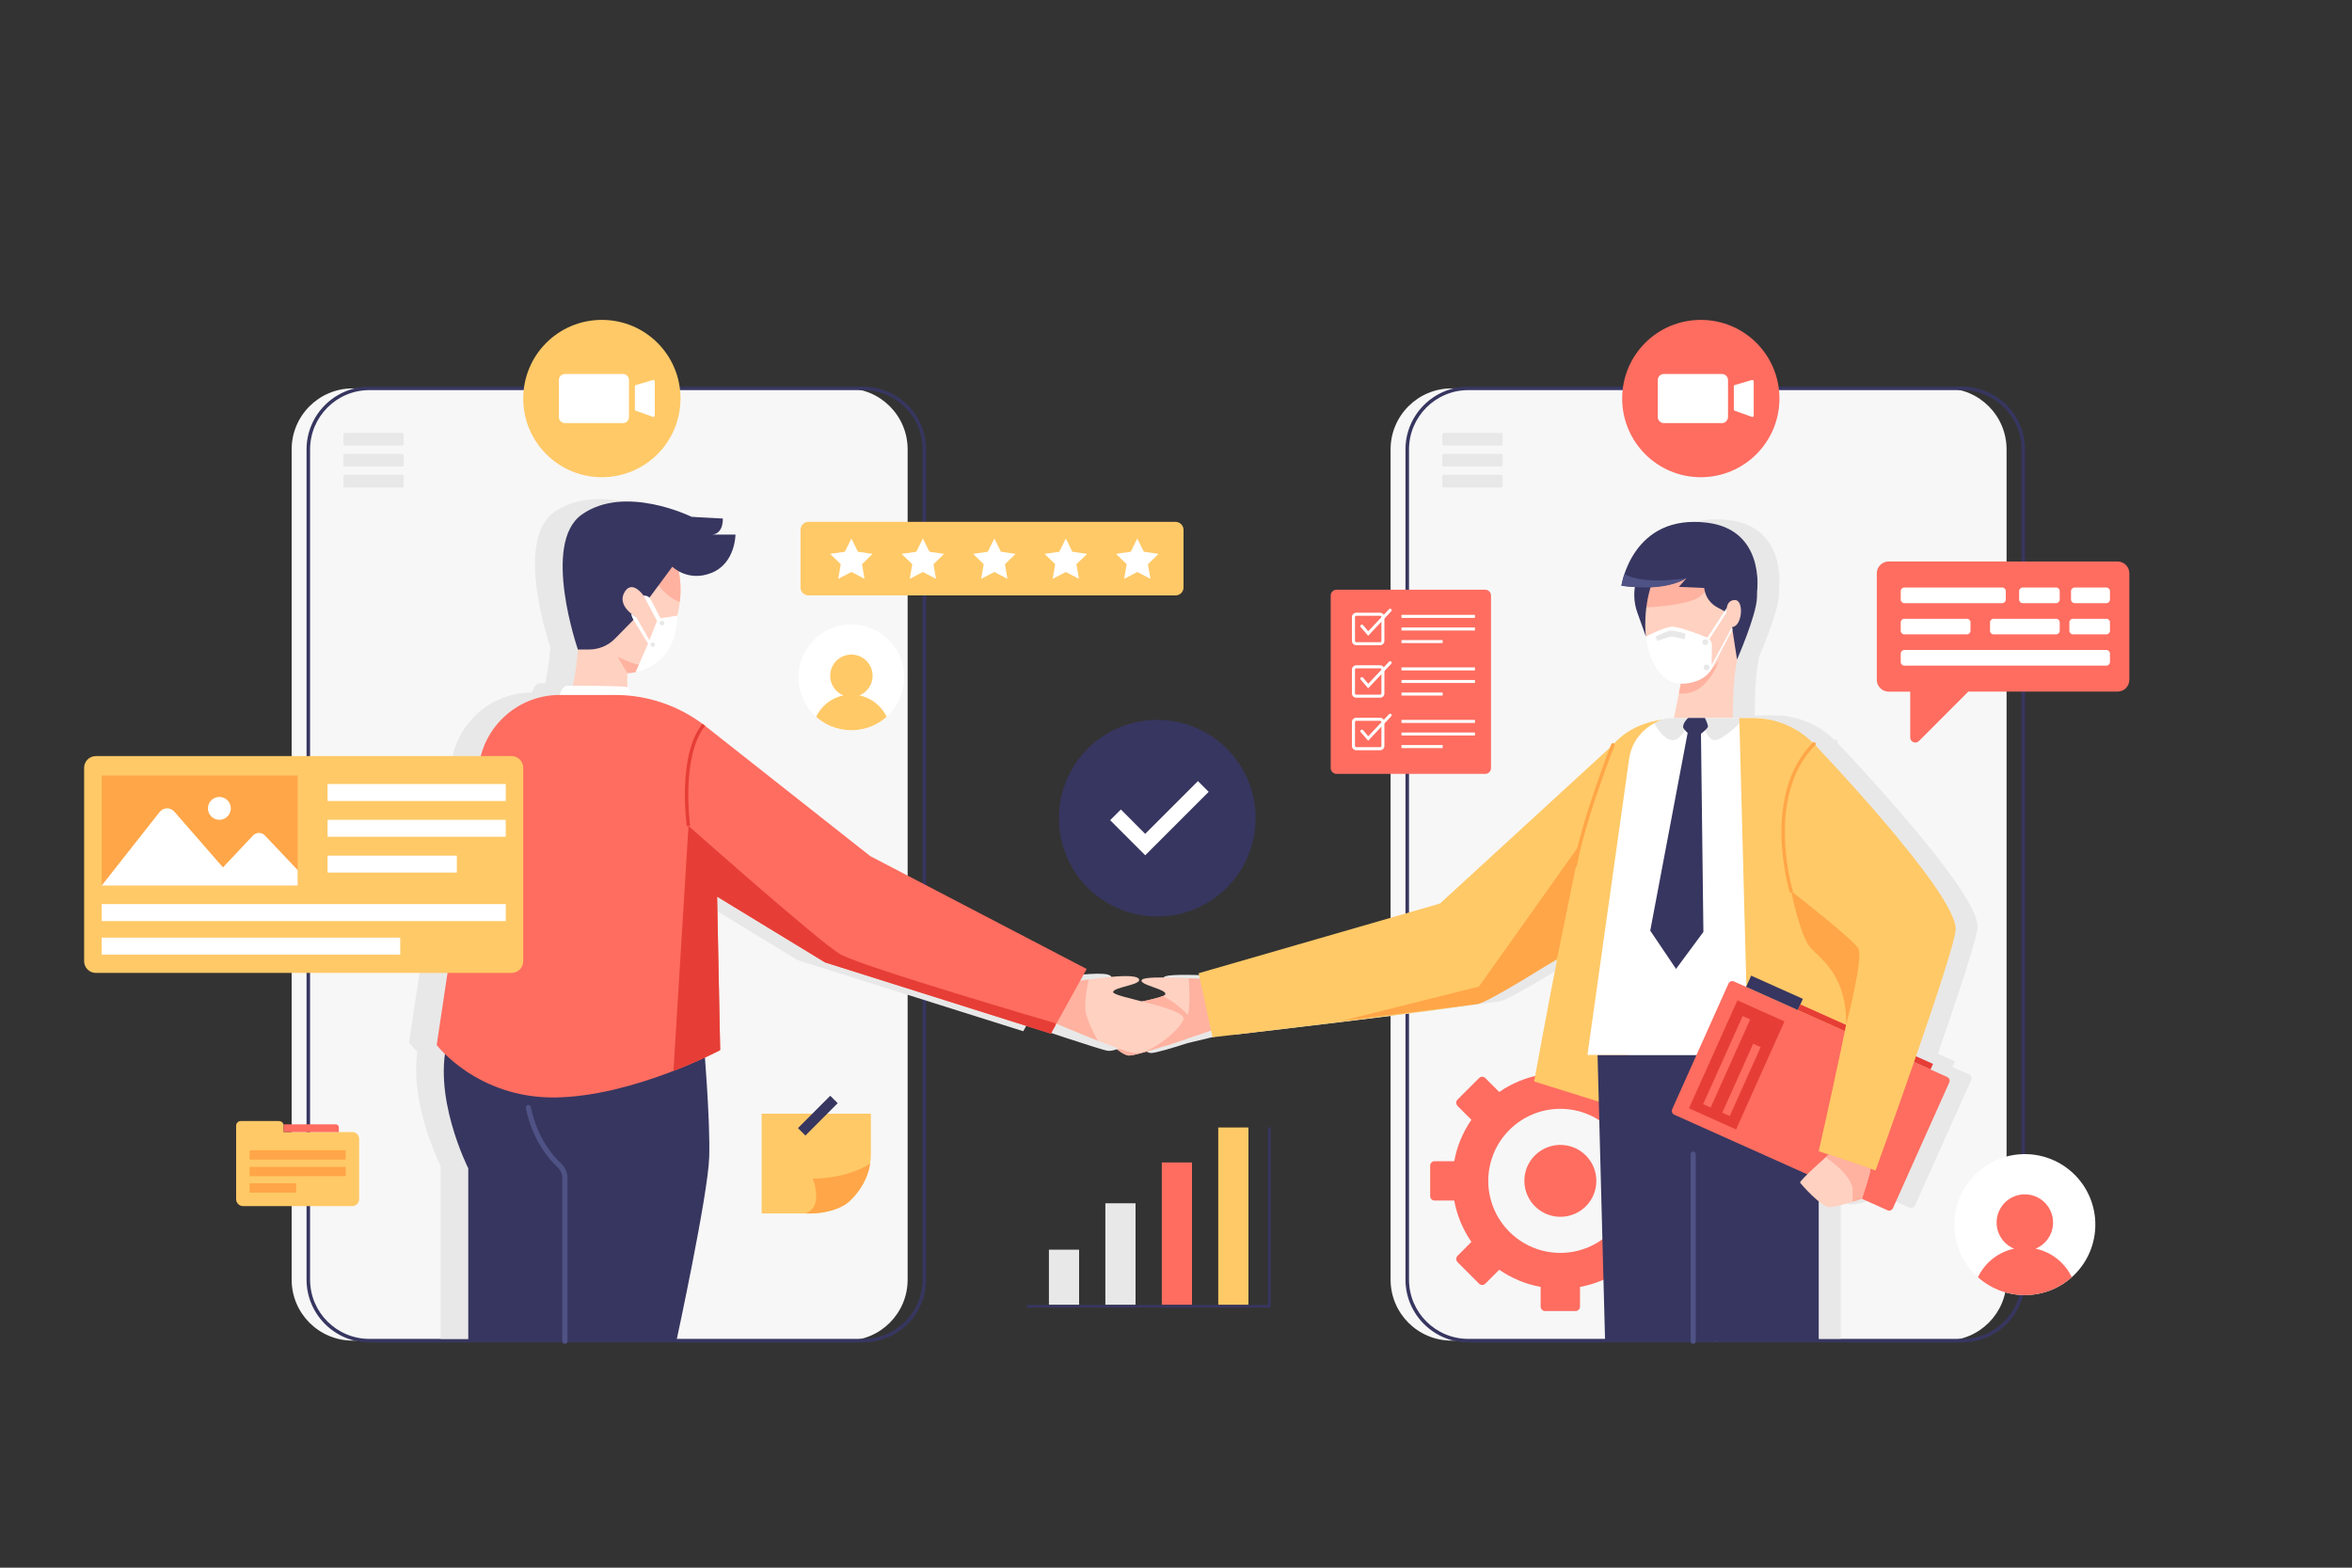 <svg version="1.2" xmlns="http://www.w3.org/2000/svg" viewBox="0 0 3000 2000" width="3000" height="2000">
	<rect x="0" y="0" width="3000" height="2000" fill="#333333" stroke="none"/>
	<title>host-svg</title>
	<defs>
		<clipPath clipPathUnits="userSpaceOnUse" id="cp1">
			<path d="m1547.75 1249.87c0 0-85.41-6.57-91.19 0-5.78 6.57 34 12.36 29.55 19.03-4.44 6.66-99.73 20.53-99.28 25.87 0.44 5.33 38.62 52.32 53.73 51.88 15.11-0.44 119.97-37.48 119.97-37.48z"/>
		</clipPath>
		<clipPath clipPathUnits="userSpaceOnUse" id="cp2">
			<path d="m1547.75 1249.87c0 0-85.41-6.57-91.19 0-5.78 6.57 34 12.36 29.55 19.03-4.44 6.66-99.73 20.53-99.28 25.87 0.44 5.33 38.62 52.32 53.73 51.88 15.11-0.44 119.97-37.48 119.97-37.48z"/>
		</clipPath>
		<clipPath clipPathUnits="userSpaceOnUse" id="cp3">
			<path d="m2183.45 676.95c34.66 7.01 53.91 56.4 43.01 110.31l-9.6 47.44c-3.81 18.84-5.91 37.99-6.27 57.21l-0.66 35.02h-77.05l11.08-54.75c-34.66-7.01-53.91-56.4-43.01-110.31 10.9-53.91 47.84-91.93 82.5-84.92z"/>
		</clipPath>
		<clipPath clipPathUnits="userSpaceOnUse" id="cp4">
			<path d="m2332.54 1473.04c0 0-37.83 33.37-36.49 35.71 1.34 2.35 26.71 30.51 36.49 31.18 9.78 0.67 42.34-10.57 42.34-10.57 0 0 12.5-37.79 10.69-38.4-1.81-0.61-53.03-17.92-53.03-17.92z"/>
		</clipPath>
		<clipPath clipPathUnits="userSpaceOnUse" id="cp5">
			<path d="m2646.27 1625.88c-35.16 35.16-92 35.16-127.15 0-35.16-35.15-35.16-91.99 0-127.15 35.15-35.15 91.99-35.15 127.15 0 35.15 35.16 35.15 92 0 127.15z"/>
		</clipPath>
		<clipPath clipPathUnits="userSpaceOnUse" id="cp6">
			<path d="m1085.95 931.59c-37.32 0-67.48-30.16-67.48-67.48 0-37.32 30.16-67.48 67.48-67.48 37.32 0 67.48 30.16 67.48 67.48 0 37.32-30.16 67.48-67.48 67.48z"/>
		</clipPath>
		<clipPath clipPathUnits="userSpaceOnUse" id="cp7">
			<path d="m1376.07 1251.56c0 0 67.92-11.52 75.89-3.38 7.97 8.14-32.12 10.85-32.2 17.52-0.08 6.66 94.83 20.18 89.61 34.98-5.22 14.81-43.47 44.49-60.89 43.01-17.42-1.48-102.23-38.35-102.23-38.35z"/>
		</clipPath>
		<clipPath clipPathUnits="userSpaceOnUse" id="cp8">
			<path d="m800.24 664.26c-34.51 0-62.49 43.52-62.49 97.21v47.24c0 18.76-1.7 37.49-5.07 55.94l-12.18 66.61 79.74-0.26v-72.32c34.51 0 67.79-52.61 67.79-106.3 0-53.69-33.28-88.12-67.79-88.12z"/>
		</clipPath>
		<clipPath clipPathUnits="userSpaceOnUse" id="cp9">
			<path d="m1110.03 1092.2l-212.31-167.49c-32.54-24.72-72.29-38.1-113.15-38.1h-70.73c-51.38 0-95.04 37.56-102.72 88.36l-42.49 281-11.68 77.25c0 0 51.82 68.09 151.22 66.85 99.4-1.24 210.42-60.4 210.42-60.4l-3.92-195.8 137.69 83.96 288.03 90.87 45.73-82.45z"/>
		</clipPath>
	</defs>
	<style>
		.s0 { fill: #f7f7f7 } 
		.s1 { fill: #373660 } 
		.s2 { fill: #fe6d60 } 
		.s3 { fill: #ffffff } 
		.s4 { fill: #e8e8e8 } 
		.s5 { fill: #ffc967 } 
		.s6 { fill: #ffd1c1 } 
		.s7 { fill: #ffb2a0 } 
		.s8 { fill: #4f5285 } 
		.s9 { fill: #ffa648 } 
		.s10 { fill: #e63e36 } 
	</style>
	<g id="Layer">
		<path id="Layer" class="s0" d="m2481.6 1710.3h-630.1c-43 0-77.8-34.8-77.8-77.8v-1059.2c0-42.9 34.8-77.8 77.8-77.8h630.1c43 0 77.8 34.9 77.8 77.8v1059.2c0 43-34.8 77.8-77.8 77.8z"/>
		<path id="Layer" fill-rule="evenodd" class="s1" d="m2502.9 1712.6h-630.1c-44.1 0-80.1-36-80.1-80.1v-1059.2c0-44.1 36-80 80.1-80h630.1c44.1 0 80.1 35.9 80.1 80.1v1059.1c-0.1 44.2-36 80.1-80.1 80.1zm-630.1-1214.9c-41.7 0-75.6 34-75.6 75.7v1059.1c0 41.7 33.9 75.6 75.6 75.6h630.1c41.7 0 75.6-33.9 75.6-75.6v-1059.1c0-41.7-33.9-75.7-75.6-75.7z"/>
		<g id="Layer">
			<path id="Layer" class="s2" d="m2169.4 608.8c-55.5 0-100.3-44.9-100.3-100.4 0-55.5 44.8-100.3 100.3-100.3 55.5 0 100.3 44.8 100.3 100.3 0 55.5-44.8 100.4-100.3 100.4z"/>
			<g id="Layer">
				<path id="Layer" class="s3" d="m2196.3 539.8h-74c-4.3 0-7.8-3.5-7.8-7.8v-47.1c0-4.3 3.5-7.8 7.8-7.8h74c4.3 0 7.8 3.5 7.8 7.8v47.1c-0.1 4.3-3.5 7.8-7.8 7.8z"/>
				<path id="Layer" class="s3" d="m2234.6 531.8l-22-7.8c-0.7-0.2-1.1-0.9-1.1-1.6v-29.6c0-0.7 0.5-1.4 1.2-1.6l22-6.4c1.1-0.3 2.2 0.5 2.2 1.6v43.8c0 1.1-1.2 2-2.3 1.6z"/>
			</g>
		</g>
		<g id="Layer">
			<path id="Layer" class="s4" d="m1914.8 568.4h-73.3c-1 0-1.8-0.8-1.8-1.8v-12.5c0-1 0.8-1.8 1.8-1.8h73.3c1 0 1.8 0.8 1.8 1.8v12.5c0 1-0.8 1.8-1.8 1.8z"/>
			<path id="Layer" class="s4" d="m1914.8 595.2h-73.3c-1 0-1.8-0.8-1.8-1.8v-12.6c0-1 0.8-1.8 1.8-1.8h73.3c1 0 1.8 0.8 1.8 1.8v12.6c0 1-0.8 1.8-1.8 1.8z"/>
			<path id="Layer" class="s4" d="m1914.8 621.9h-73.3c-1 0-1.8-0.8-1.8-1.8v-12.6c0-1 0.8-1.8 1.8-1.8h73.3c1 0 1.8 0.8 1.8 1.8v12.6c0 1-0.8 1.8-1.8 1.8z"/>
		</g>
	</g>
	<g id="Layer">
		<path id="Layer" class="s0" d="m1079.9 1710.3h-630.1c-43 0-77.8-34.8-77.8-77.8v-1059.2c0-42.9 34.8-77.8 77.8-77.8h630.1c43 0 77.8 34.9 77.8 77.8v1059.2c0 43-34.8 77.8-77.8 77.8z"/>
		<path id="Layer" fill-rule="evenodd" class="s1" d="m1101.2 1712.6h-630.1c-44.1 0-80.1-36-80.1-80.1v-1059.2c0-44.1 36-80 80.1-80h630.1c44.1 0 80 35.9 80 80.1v1059.1c0 44.2-35.9 80.1-80 80.1zm-630.1-1214.9c-41.7 0-75.6 34-75.6 75.7v1059.1c0 41.7 33.9 75.6 75.6 75.6h630.1c41.7 0 75.6-33.9 75.6-75.6v-1059.1c0-41.7-33.9-75.7-75.6-75.7z"/>
		<g id="Layer">
			<path id="Layer" class="s5" d="m767.7 608.8c-55.5 0-100.3-44.9-100.3-100.4 0-55.5 44.8-100.3 100.3-100.3 55.5 0 100.3 44.8 100.3 100.3 0 55.5-44.8 100.4-100.3 100.4z"/>
			<g id="Layer">
				<path id="Layer" class="s3" d="m794.6 539.8h-74c-4.3 0-7.8-3.5-7.8-7.8v-47.1c0-4.3 3.5-7.8 7.8-7.8h74c4.3 0 7.7 3.5 7.7 7.8v47.1c0 4.3-3.4 7.8-7.7 7.8z"/>
				<path id="Layer" class="s3" d="m832.9 531.8l-22-7.8c-0.7-0.2-1.1-0.9-1.1-1.6v-29.6c0-0.7 0.5-1.4 1.2-1.6l22-6.4c1.1-0.3 2.2 0.5 2.2 1.6v43.8c0 1.1-1.2 2-2.3 1.6z"/>
			</g>
		</g>
		<g id="Layer">
			<path id="Layer" class="s4" d="m513.1 568.4h-73.3c-1 0-1.8-0.8-1.8-1.8v-12.5c0-1 0.8-1.8 1.8-1.8h73.3c1 0 1.8 0.8 1.8 1.8v12.5c0 1-0.8 1.8-1.8 1.8z"/>
			<path id="Layer" class="s4" d="m513.1 595.2h-73.3c-1 0-1.8-0.8-1.8-1.8v-12.6c0-1 0.8-1.8 1.8-1.8h73.3c1 0 1.8 0.8 1.8 1.8v12.6c0 1-0.8 1.8-1.8 1.8z"/>
			<path id="Layer" class="s4" d="m513.1 621.9h-73.3c-1 0-1.8-0.8-1.8-1.8v-12.6c0-1 0.8-1.8 1.8-1.8h73.3c1 0 1.8 0.8 1.8 1.8v12.6c0 1-0.8 1.8-1.8 1.8z"/>
		</g>
	</g>
	<g id="Layer">
		<path id="Layer" class="s2" d="m2700.9 716.3h-291.9c-8.3 0-15.1 6.8-15.1 15.1v135.9c0 8.3 6.8 15.1 15.1 15.1h27.5v58.4c0 5.8 7 8.7 11.1 4.6l63-63.1h190.4c8.3 0 15-6.7 15-15v-135.9c0-8.3-6.8-15.1-15.1-15.1z"/>
		<g id="Layer">
			<path id="Layer" class="s3" d="m2553.8 769.5h-124.8c-2.5 0-4.6-2.1-4.6-4.6v-10.8c0-2.5 2.1-4.6 4.6-4.6h124.8c2.5 0 4.6 2.1 4.6 4.6v10.8c0 2.5-2.1 4.6-4.6 4.6z"/>
			<path id="Layer" class="s3" d="m2686.7 849.2h-257.7c-2.5 0-4.6-2.1-4.6-4.6v-10.8c0-2.5 2.1-4.6 4.6-4.6h257.7c2.5 0 4.6 2.1 4.6 4.6v10.8c0 2.5-2.1 4.6-4.6 4.6z"/>
			<path id="Layer" class="s3" d="m2622.6 769.5h-42.6c-2.5 0-4.6-2.1-4.6-4.6v-10.8c0-2.5 2.1-4.6 4.6-4.6h42.6c2.5 0 4.6 2.1 4.6 4.6v10.8c0 2.5-2.1 4.6-4.6 4.6z"/>
			<path id="Layer" class="s3" d="m2686.7 769.5h-40.5c-2.5 0-4.6-2.1-4.6-4.6v-10.8c0-2.5 2.1-4.6 4.6-4.6h40.5c2.5 0 4.6 2.1 4.6 4.6v10.8c0 2.5-2.1 4.6-4.6 4.6z"/>
			<path id="Layer" class="s3" d="m2686.7 809.3h-42.6c-2.5 0-4.6-2-4.6-4.6v-10.8c0-2.5 2.1-4.5 4.6-4.5h42.6c2.5 0 4.6 2 4.6 4.5v10.8c0 2.6-2.1 4.6-4.6 4.6z"/>
			<path id="Layer" class="s3" d="m2508.8 809.3h-79.8c-2.5 0-4.6-2-4.6-4.6v-10.8c0-2.5 2.1-4.5 4.6-4.5h79.8c2.5 0 4.6 2 4.6 4.5v10.8c0 2.6-2.1 4.6-4.6 4.6z"/>
			<path id="Layer" class="s3" d="m2622.6 809.3h-79.8c-2.5 0-4.5-2-4.5-4.6v-10.8c0-2.5 2-4.5 4.5-4.5h79.8c2.5 0 4.6 2 4.6 4.5v10.8c0 2.6-2.1 4.6-4.6 4.6z"/>
		</g>
	</g>
	<g id="Layer">
		<g id="Layer">
			<path id="Layer" class="s2" d="m1894.3 987.3h-189.4c-4.2 0-7.6-3.3-7.6-7.5v-220c0-4.2 3.4-7.5 7.6-7.5h189.4c4.2 0 7.5 3.3 7.5 7.5v220c0 4.2-3.3 7.5-7.5 7.5z"/>
		</g>
		<g id="Layer">
			<g id="Layer">
				<path id="Layer" fill-rule="evenodd" class="s3" d="m1760.4 823.1h-30.5c-3 0-5.5-2.4-5.5-5.4v-30.5c0-3 2.5-5.5 5.5-5.5h30.5c3 0 5.4 2.5 5.4 5.5v30.5c0 3-2.4 5.4-5.4 5.4zm-30.5-37.5c-0.9 0-1.6 0.7-1.6 1.6v30.5c0 0.9 0.7 1.6 1.6 1.6h30.5c0.9 0 1.6-0.7 1.6-1.6v-30.5c0-0.9-0.7-1.6-1.6-1.6z"/>
			</g>
			<g id="Layer">
				<g id="Layer">
					<path id="Layer" class="s3" d="m1787.6 784.4h93.7v3.9h-93.7z"/>
				</g>
				<g id="Layer">
					<path id="Layer" class="s3" d="m1787.6 800.5h93.7v3.9h-93.7z"/>
				</g>
				<g id="Layer">
					<path id="Layer" class="s3" d="m1787.6 816.6h52.5v3.8h-52.5z"/>
				</g>
			</g>
			<g id="Layer">
				<path id="Layer" class="s3" d="m1745.1 811.1l-9.5-11c-0.7-0.9-0.6-2.1 0.2-2.8 0.8-0.7 2.1-0.6 2.8 0.2l6.6 7.8 26.6-28.2c0.7-0.7 2-0.8 2.7 0 0.8 0.7 0.8 1.9 0.1 2.7z"/>
			</g>
		</g>
		<g id="Layer">
			<g id="Layer">
				<path id="Layer" fill-rule="evenodd" class="s3" d="m1760.4 890.1h-30.5c-3 0-5.5-2.4-5.5-5.4v-30.5c0-3 2.5-5.5 5.5-5.5h30.5c3 0 5.4 2.5 5.4 5.5v30.5c0 3-2.4 5.4-5.4 5.4zm-30.5-37.5c-0.9 0-1.6 0.7-1.6 1.6v30.5c0 0.8 0.7 1.5 1.6 1.5h30.5c0.9 0 1.6-0.7 1.6-1.5v-30.5c0-0.9-0.7-1.6-1.6-1.6z"/>
			</g>
			<g id="Layer">
				<g id="Layer">
					<path id="Layer" class="s3" d="m1787.6 851.4h93.7v3.9h-93.7z"/>
				</g>
				<g id="Layer">
					<path id="Layer" class="s3" d="m1787.6 867.5h93.7v3.8h-93.7z"/>
				</g>
				<g id="Layer">
					<path id="Layer" class="s3" d="m1787.6 883.5h52.5v3.9h-52.5z"/>
				</g>
			</g>
			<g id="Layer">
				<path id="Layer" class="s3" d="m1745.1 878.1l-9.5-11.1c-0.7-0.8-0.6-2 0.2-2.7 0.8-0.7 2.1-0.6 2.8 0.2l6.6 7.8 26.6-28.2c0.7-0.8 2-0.8 2.7-0.1 0.8 0.8 0.8 2 0.1 2.8z"/>
			</g>
		</g>
		<g id="Layer">
			<g id="Layer">
				<path id="Layer" fill-rule="evenodd" class="s3" d="m1760.4 957.1h-30.5c-3 0-5.5-2.4-5.5-5.4v-30.6c0-3 2.5-5.4 5.5-5.4h30.5c3 0 5.4 2.4 5.4 5.4v30.6c0 3-2.4 5.4-5.4 5.4zm-30.5-37.5c-0.9 0-1.6 0.7-1.6 1.5v30.5c0 0.9 0.7 1.6 1.6 1.6h30.5c0.9 0 1.6-0.7 1.6-1.6v-30.5c0-0.8-0.7-1.5-1.6-1.5z"/>
			</g>
			<g id="Layer">
				<g id="Layer">
					<path id="Layer" class="s3" d="m1787.6 918.4h93.7v3.9h-93.7z"/>
				</g>
				<g id="Layer">
					<path id="Layer" class="s3" d="m1787.6 934.5h93.7v3.8h-93.7z"/>
				</g>
				<g id="Layer">
					<path id="Layer" class="s3" d="m1787.6 950.5h52.5v3.9h-52.5z"/>
				</g>
			</g>
			<g id="Layer">
				<path id="Layer" class="s3" d="m1745.1 945l-9.5-11c-0.7-0.8-0.6-2 0.2-2.7 0.8-0.7 2.1-0.6 2.8 0.2l6.6 7.8 26.6-28.2c0.7-0.8 2-0.8 2.7-0.1 0.8 0.7 0.8 2 0.1 2.7z"/>
			</g>
		</g>
	</g>
	<g id="Layer">
		<g id="Layer">
			<path id="Layer" fill-rule="evenodd" class="s2" d="m2156.3 1487.1v38.8c0 3.2-2.6 5.7-5.7 5.7h-25.1c-3.4 19-10.9 36.9-21.8 52.8l17.7 17.7c2.2 2.3 2.2 5.9 0 8.1l-27.5 27.4c-2.2 2.3-5.8 2.3-8 0l-17.7-17.7c-15.9 11-33.9 18.4-52.9 21.9v25c0 3.2-2.5 5.8-5.7 5.8h-38.8c-3.1 0-5.7-2.6-5.7-5.8v-25c-19-3.5-36.9-10.9-52.8-21.9l-17.7 17.7c-2.2 2.3-5.8 2.3-8.1 0l-27.4-27.4c-2.2-2.2-2.2-5.8 0-8.1l17.7-17.7c-11-15.9-18.4-33.8-21.9-52.8h-25c-3.2 0-5.7-2.5-5.7-5.7v-38.8c0-3.2 2.5-5.7 5.7-5.7h25c3.5-19 10.9-36.9 21.9-52.8l-17.7-17.7c-2.2-2.3-2.2-5.9 0-8.1l27.4-27.4c2.3-2.3 5.9-2.3 8.1 0l17.7 17.7c15.9-11 33.8-18.4 52.8-21.9v-25c0-3.2 2.6-5.7 5.7-5.7h38.8c3.2 0 5.7 2.5 5.7 5.7v25c19 3.5 37 10.9 52.9 21.9l17.7-17.7c2.2-2.3 5.8-2.3 8 0l27.5 27.4c2.2 2.2 2.2 5.8 0 8.1l-17.7 17.7c10.9 15.9 18.4 33.8 21.8 52.8h25.1c3.1 0 5.7 2.6 5.7 5.7zm-74.2 19.4c0-50.7-41.2-91.9-91.9-91.9-50.7 0-91.9 41.2-91.9 91.9 0 50.7 41.2 91.9 91.9 91.9 50.7 0 91.9-41.2 91.9-91.9z"/>
		</g>
		<path id="Layer" class="s2" d="m2036 1510.3c-2.1 25.3-24.2 44-49.5 41.9-25.3-2.1-44-24.2-42-49.5 2.1-25.3 24.3-44 49.6-41.9 25.2 2.1 44 24.2 41.9 49.5z"/>
	</g>
	<g id="Layer">
		<path id="Layer" fill-rule="evenodd" class="s4" d="m2514.3 1377.8l-71.8 160.3c-1.2 2.6-4.4 3.8-7 2.6l-20.5-9.2-24.3-1.5c-10.3 3.2-24.3 7.1-30.2 6.7-3.1-0.2-7.8-3.2-12.7-7.3v178.5h-156.8c0 1.8-1.5 3.2-3.3 3.2-1.8 0-3.3-1.4-3.3-3.2h-109.1l-8.1-305.7-82.4-25.8c0 0 13-71.7 29.2-155.2-3.9 2.1-8.1 4.3-12.3 6.6-24.8 15.5-79.1 48.8-89.6 50-2.2 0.2-8.3 1-17 2-71.6 11.4-320.5 40.2-320.5 40.2l-0.8-3.4-59.1 14.2c-21.3 6.8-40.3 12.4-46.1 12.6-15.1 0.4-53.3-46.6-53.8-51.9-0.4-5.4 94.9-19.2 99.3-25.9 4.5-6.7-35.3-12.5-29.5-19 3.4-3.9 34.5-3.2 59.5-2-0.4-4.2-0.7-6.8-0.7-6.8l14.1 0.3 307.2-88.7 216.9-199.1c1.1-2.7 1.6-4.2 1.6-4.2 0.5-1.1 1.8-1.6 2.9-1.2q0.4 0.2 0.6 0.4c19.2-21.3 45-28.3 61.9-30.5 4-1.2 9-2.2 14.5-2.2l8.9-43.7c-30 0-43.7-42.4-44.6-60.1l-11-30.7c-3.7-10.4-4.8-21.6-3.2-32.5q0 0 0 0h-0.3q-7.9-0.4-16.8-1.6c0 0 0.5-2.9 1.7-7.5 0.7-2.9 1.5-6 2.3-7.6 8.6-25.7 34.5-74.3 105.8-65.3 72.8 9.2 63.4 85.2 63.4 85.2 0 3-0.1 6.5-0.3 10.6-0.7 22.3-25.3 78.4-25.4 78.7-3 16.7-4.7 33.6-5 50.5l-0.5 24.1h31.4c4.7 0 9.3 0.6 13.6 1.8 22 4 41.8 14.5 57.2 29.8 0.8-0.9 2.2-0.9 3.1 0 0.8 0.8 0.8 2.2 0 3.1h-0.1c17.5 18.3 179.2 189.6 179.2 234.5 0 13-25.3 89.1-50.7 162.4l21.8 9.8-3.2 7.1 21.3 9.6c2.6 1.2 3.8 4.3 2.6 7zm-45-26l21.1 9.4zm-341.8-543q-0.1 0-0.1 0 0 0 0.1 0z"/>
		<g id="Layer">
			<g id="Layer">
				<path id="XMLID_363_" class="s6" d="m1547.8 1249.9c0 0-85.5-6.6-91.2 0-5.8 6.5 34 12.3 29.5 19-4.4 6.7-99.7 20.5-99.3 25.9 0.5 5.3 38.6 52.3 53.8 51.8 15.1-0.4 119.9-37.4 119.9-37.4z"/>
				<g id="Clip-Path" clip-path="url(#cp1)">
					<path id="Layer" class="s7" d="m1515.4 1241.1c0 0 5.8 47.1-3.5 64.4-9.4 17.3-38.2 39.6-38.2 39.6l104.4-36.5-6.7-66.2z"/>
				</g>
				<g id="Clip-Path" clip-path="url(#cp2)">
					<path id="Layer" class="s7" d="m1436.5 1277.4c29.2-33.5 74.7 10.7 88.4 28.2 7.4 9.5-13.7 22-34 31.2-18.8 8.5-47.2 20.6-64.8 9.9l-36.4-39.9c0 0 21.8-0.8 46.8-29.4z"/>
				</g>
			</g>
			<path id="Layer" class="s5" d="m2137.8 917.1c0 0-72.8-4.2-96.6 61.2-23.7 65.4-84.4 401.4-84.4 401.4l111.1 34.7z"/>
			<path id="Layer" class="s1" d="m2037.7 1345.8l9.6 365.3h272.5v-193.9c0-17.7 6.2-34.8 17.8-48.1 16.2-18.5 37-55.9 32.1-123.3z"/>
			<g id="Layer">
				<g id="Layer">
					<g id="Layer">
						<g id="Layer">
							<path id="XMLID_390_" class="s6" d="m2183.4 677c34.7 7 54 56.4 43.1 110.3l-9.6 47.4c-3.8 18.8-5.9 38-6.3 57.2l-0.7 35h-77l11.1-54.7c-34.7-7-53.9-56.4-43.1-110.3 10.9-53.9 47.9-92 82.5-84.9z"/>
							<g id="Clip-Path" clip-path="url(#cp3)">
								<path id="Layer" class="s7" d="m2178 733.5c0 0.9 5.7 23.2-18.2 32-24 8.8-66.1 9.6-66.1 9.6 0 0 0.8-41.3 10.7-46 9.9-4.6 73.6 4.4 73.6 4.4z"/>
							</g>
						</g>
						<path id="Layer" class="s7" d="m2143.9 872.2c0 0 25.8 1.3 48.2-28.8 0 0-14.5 45.4-50.7 41.2z"/>
					</g>
					<path id="Layer" class="s1" d="m2171.4 735.8l2.6 16.1c1.5 9.7 7.5 18 16 22.7l12.2 6.6c0 0-1.7-15.4 10.5-15.7 12.2-0.4 9.8 33.8-3.5 34.5l6.4 41.4c0 0 24.7-56.4 25.4-78.7 0.9-23.9 0-26.9 0-26.9z"/>
					<path id="Layer" class="s1" d="m2088.2 735.8l-1.6 6.4c-3.3 13-2.7 26.6 1.8 39.2l11 30.7c0 0-5.3-37.4 10.6-76.3 0 0-21.8 0-21.8 0z"/>
				</g>
				<path id="Layer" class="s1" d="m2241.3 752.1c0 0-64.4-1.6-99.9-3.4l9.9-11.2c0 0-26.2 17.5-83.2 9.8 0 0 13.6-92.6 109.8-80.4 72.8 9.2 63.4 85.2 63.4 85.2z"/>
				<path id="Layer" class="s8" d="m2072.1 732.2c0 0 18.8 14.4 79.2 5.3 0 0-20.5 15-66.1 11.4l-17-1.6c0 0 2.2-11.4 3.9-15.1z"/>
			</g>
			<g id="Layer">
				<path id="Layer" class="s3" d="m2209.2 800l-26 48.6 0.3-25.3c0-3-1.2-5.8-3.2-7.9l22-34.2 0.2-5.7-24.7 38h0.1q-0.7-0.4-1.4-0.6c-12.5-5-37.9-14.6-45.8-13.3-10.6 1.8-31.3 12.5-31.3 12.5 0.9 17.7 14.6 60.1 44.6 60.1 29.9 0 39.1-18.4 39.1-18.4l26.6-50.6z"/>
				<g id="Layer">
					<g id="Layer">
						<path id="Layer" class="s4" d="m2178.9 819.2c0 2.1-1.7 3.7-3.8 3.7-2 0-3.7-1.6-3.7-3.7 0-2.1 1.7-3.7 3.8-3.7 2 0 3.7 1.6 3.7 3.7z"/>
						<path id="Layer" class="s4" d="m2180.6 851.4c0 2.1-1.7 3.8-3.8 3.8-2 0-3.7-1.7-3.7-3.8 0-2.1 1.7-3.7 3.7-3.7 2.1 0 3.8 1.7 3.8 3.7z"/>
					</g>
					<path id="Layer" class="s4" d="m2111.6 812.4c0-0.2 0-0.4 0.2-0.5 2.1-1 14.4-6.7 18.3-7.3 3.7-0.7 15.9 2.7 18.9 3.5 0.4 0.1 0.6 0.5 0.6 0.9l-0.5 5.5c0 0.5-0.5 0.9-1 0.8-3.5-0.9-16.1-3.7-17.5-3.2-1.6 0.5-14.2 4.8-16.3 5.5-0.2 0.1-0.4 0-0.4-0.2z"/>
				</g>
			</g>
			<path id="Layer" class="s3" d="m2137.8 916h103.7c28.1 0 51.3 21.8 53.2 49.8l25.1 380h-295l53.2-377.8c4.2-29.9 29.7-52 59.8-52z"/>
			<path id="Layer" class="s5" d="m2057.3 950.3l-220.6 202.4-307.8 88.9 17.7 81.7c0 0 329.7-38.1 339.4-44 24.5-14.9 134.9-73.5 134.9-73.5z"/>
			<path id="Layer" class="s8" d="m2159.7 1714.4c-1.8 0-3.3-1.5-3.3-3.3v-238.7c0-1.8 1.5-3.3 3.3-3.3 1.8 0 3.3 1.5 3.3 3.3v238.8c0 1.8-1.5 3.2-3.3 3.2z"/>
			<path id="Layer" class="s9" d="m1986 1223.3l30.1-147.3-129.7 182.6-175.7 44c0 0 159.7-20 173.4-21.5 13.7-1.6 101.9-57.8 101.9-57.8z"/>
			<path id="Layer" class="s4" d="m2156.3 915.9c0 0-9.6 28.4-22.4 28.4-12.8 0-23.9-21.5-23.9-21.5 0 0 10.5-6.9 25.1-6.9 0 0 21.2 0 21.2 0z"/>
			<path id="Layer" class="s4" d="m2169.4 916c0 0 6.3 28.1 17.7 28.3 11.3 0.1 38.6-28.3 38.6-28.3z"/>
			<path id="Layer" class="s5" d="m2218.5 916l13.1 497.3 177.6-67.5-66.6-341.5c-9.9-51.3-54.9-88.3-107.1-88.3 0 0-17 0-17 0z"/>
			<path id="Layer" class="s1" d="m2178.5 926.8c-0.1-3.5-3.9-10.9-3.9-10.9h-21.4c0 0-6.5 5.8-6.4 11.7 0 1.5 2.7 4.5 5.8 7.4l-47.7 252.3 32.9 48.8 34.9-47.2-3.1-252.8c4.5-3.5 9-7.5 8.9-9.3z"/>
			<g id="Layer">
				<path id="Layer" class="s2" d="m2407.5 1544l-272-121.9c-2.6-1.2-3.8-4.3-2.6-7l71.8-160.3c1.2-2.7 4.4-3.8 7-2.7l272 121.9c2.6 1.2 3.8 4.4 2.6 7l-71.8 160.3c-1.2 2.7-4.3 3.9-7 2.7z"/>
				<g id="Layer">
					<path id="Layer" class="s1" d="m2233.6 1244.7l66 29.6-6.4 14.3-66-29.6z"/>
					<path id="Layer" class="s10" d="m2296.4 1281.4l169.2 75.9-3.2 7.1-169.2-75.8z"/>
				</g>
				<g id="Layer">
					<path id="Layer" class="s10" d="m2216.1 1276.2l60 26.9-61.7 137.8-60.1-27z"/>
					<g id="Layer">
						<path id="Layer" class="s2" d="m2222.8 1296.3l9.6 4.2-50.4 112.4-9.6-4.3z"/>
						<path id="Layer" class="s2" d="m2236.2 1331.6l9.5 4.3-39.4 87.9-9.5-4.3z"/>
					</g>
				</g>
			</g>
			<g id="Layer">
				<path id="XMLID_365_" class="s5" d="m2313.8 949.1c0 0 180.7 188.6 180.7 236.1 0 26.1-102.2 308-102.2 308l-72.5-24.5c0 0 57.3-252.2 50.7-258.5-6.7-6.3-88.8-55.2-88.8-60 0-4.7 32.1-201.1 32.1-201.1z"/>
			</g>
			<path id="Layer" class="s9" d="m2354.7 1307.7c0 0 22.4-85.4 15.7-97.5-6.7-12.1-85.8-73.4-85.8-73.4 0 0 11.7 58.5 25 72.7 13.4 14.2 46.5 36 45.1 98.2z"/>
			<g id="Layer">
				<path id="XMLID_364_" class="s6" d="m2332.5 1473c0 0-37.8 33.4-36.4 35.8 1.3 2.3 26.7 30.5 36.4 31.1 9.8 0.7 42.4-10.5 42.4-10.5 0 0 12.5-37.8 10.7-38.4-1.8-0.7-53.1-18-53.1-18z"/>
				<g id="Clip-Path" clip-path="url(#cp4)">
					<path id="Layer" class="s7" d="m2323.9 1473c0 0 38.4 24.1 39.1 45 0.8 20.8-2.8 25.5-2.8 25.5l26.8-8.7c0 0 11.1-57.8 5.3-58.1-5.9-0.4-59.8-18.7-59.8-18.7z"/>
				</g>
			</g>
			<path id="Layer" class="s9" d="m2284.6 1139c-0.9 0-1.8-0.6-2.1-1.6-0.1-0.3-9.2-31.3-10.2-69.9-0.8-35.7 5.4-85.6 40-120 0.8-0.8 2.2-0.8 3.1 0 0.8 0.9 0.8 2.3 0 3.2-33.5 33.2-39.5 81.8-38.7 116.7 0.9 38 9.9 68.4 10 68.7 0.4 1.2-0.3 2.4-1.5 2.8q-0.3 0.1-0.6 0.1z"/>
			<path id="Layer" class="s9" d="m2009.2 1106.2q-0.2 0-0.4 0c-1.2-0.3-2-1.4-1.7-2.6 11.2-60.5 47.8-153.2 48.1-154.2 0.5-1.1 1.8-1.6 2.9-1.2 1.1 0.5 1.7 1.7 1.2 2.9-0.3 0.9-36.8 93.2-47.9 153.3-0.2 1-1.1 1.8-2.2 1.8z"/>
		</g>
	</g>
	<g id="Layer">
		<path id="Layer" class="s1" d="m1476.1 1169.2c-69.4 0-125.4-56.1-125.4-125.4 0-69.4 56-125.4 125.4-125.4 69.3 0 125.4 56 125.4 125.4 0 69.3-56.1 125.4-125.4 125.4z"/>
		<path id="Layer" class="s3" d="m1541.7 1010.2l-13.7-13.7-67.3 67.3-31-31.1-13.7 13.7 44.7 44.7 0.3-0.4 0.1 0.1z"/>
	</g>
	<g id="Layer">
		<path id="Layer" class="s5" d="m1499.5 759.6h-468.3c-5.6 0-10.1-4.5-10.1-10.1v-73.6c0-5.6 4.5-10.1 10.1-10.1h468.3c5.5 0 10.1 4.5 10.1 10.1v73.6c0 5.6-4.6 10.1-10.1 10.1z"/>
		<g id="Layer">
			<path id="Layer" class="s3" d="m1086 687l8.3 16.9 18.7 2.7-13.5 13.2 3.2 18.7-16.7-8.8-16.8 8.8 3.2-18.7-13.5-13.2 18.7-2.7z"/>
			<path id="Layer" class="s3" d="m1177.1 687l8.4 16.9 18.7 2.7-13.5 13.2 3.2 18.7-16.8-8.8-16.7 8.8 3.2-18.7-13.6-13.2 18.8-2.7z"/>
			<path id="Layer" class="s3" d="m1268.3 687l8.4 16.9 18.7 2.7-13.6 13.2 3.2 18.7-16.7-8.8-16.8 8.8 3.2-18.7-13.5-13.2 18.7-2.7z"/>
			<path id="Layer" class="s3" d="m1359.5 687l8.3 16.9 18.8 2.7-13.6 13.2 3.2 18.7-16.7-8.8-16.8 8.8 3.2-18.7-13.5-13.2 18.7-2.7z"/>
			<path id="Layer" class="s3" d="m1450.6 687l8.4 16.9 18.7 2.7-13.5 13.2 3.2 18.7-16.8-8.8-16.7 8.8 3.2-18.7-13.6-13.2 18.8-2.7z"/>
		</g>
	</g>
	<g id="Layer">
		<g id="Layer">
			<path id="XMLID_387_" class="s3" d="m2646.3 1625.9c-35.2 35.1-92 35.1-127.2 0-35.1-35.2-35.1-92 0-127.2 35.2-35.1 92-35.1 127.2 0 35.1 35.2 35.1 92 0 127.2z"/>
			<g id="Clip-Path" clip-path="url(#cp5)">
				<path id="Layer" class="s2" d="m2596.4 1593c13.1-5.4 22.3-18.3 22.3-33.3 0-19.9-16.1-36-36-36-19.9 0-36 16.1-36 36 0 15 9.2 27.9 22.3 33.3-28.9 6.1-50.9 31.1-52.4 61.5h132.3c-1.5-30.4-23.5-55.4-52.5-61.5z"/>
			</g>
		</g>
	</g>
	<g id="Layer">
		<g id="Layer">
			<path id="XMLID_388_" class="s3" d="m1086 931.6c-37.4 0-67.5-30.2-67.5-67.5 0-37.3 30.1-67.5 67.5-67.5 37.3 0 67.4 30.2 67.4 67.5 0 37.3-30.1 67.5-67.4 67.5z"/>
			<g id="Clip-Path" clip-path="url(#cp6)">
				<path id="Layer" class="s5" d="m1096.2 887.2c9.9-4.1 16.8-13.8 16.8-25 0-15-12.1-27.1-27.1-27.1-14.9 0-27 12.1-27 27.1 0 11.2 6.9 20.9 16.8 25-21.8 4.5-38.3 23.3-39.4 46.1h99.3c-1.1-22.8-17.6-41.6-39.4-46.1z"/>
			</g>
		</g>
	</g>
	<g id="Layer">
		<path id="Layer" class="s4" d="m1384.5 1262.6c0.1-6.6 40.2-9.3 32.2-17.5-5.8-5.9-43.3-1.4-63.3 1.5 0.6-2.7 1-4.4 1-4.4l-7.5-1.9 4-7.1-276.1-144.1-212.3-167.5c-26.8-20.3-58.4-32.9-91.5-36.8q0 0 0 0c0 0-3.6-9.4-6-11.2v-18c3.7 0.1 7.1-0.4 10.4-1.2 0 0 52-6.7 53.3-72 1.4-5.8 2.5-11.7 3.2-17.7 2 0.6 4.1 1 6.1 1.1 0 0 1.4-18.9 0.4-36.6 8.6 2.9 20.4 4.1 34.2-1.5 30.2-12.4 30.2-48.7 30.2-48.7h-29.1c4.8-0.6 13-4.1 13-20.6l-39.7-2.1c0 0-85.1-42.2-140.3-2.8-51.5 36.7-5.1 171.3-4.8 172q-1.2 18.2-4.5 36.1l-1.8 10.1c-3.4 0-5.9 0-7 0-7.1 0.2-10 11.8-10 11.8-51.4 0-95 37.6-102.7 88.4l-42.5 281-11.7 77.3c0 0 3.6 4.6 10.6 11.5-9.5 68.5 29.7 145.7 29.7 145.7v220.7h265.5c0 0 40.4-187 41.9-234.7 1.1-34.9-3.1-96.6-5.4-127.3 12.2-5.7 19.4-9.5 19.4-9.5l-4-195.8 137.7 84 288.1 90.8 4.5-8.2c0 0 96 32.6 103.6 33.2 17.4 1.5 55.6-28.2 60.9-43 5.1-14.8-89.8-28.3-89.7-35z"/>
		<g id="Layer">
			<path id="Layer" class="s1" d="m897.7 1330.7c0 0 8.4 98 6.9 145.8-1.5 47.7-41.9 234.6-41.9 234.6h-265.4v-220.6c0 0-47.9-94.4-25.1-167z"/>
			<path id="Layer" class="s8" d="m720.5 1714.4c-1.8 0-3.3-1.5-3.3-3.3v-208.2c0-5.1-2.1-10-5.8-13.5-11.7-10.9-32.6-35.3-40.7-76-0.3-1.8 0.8-3.5 2.6-3.8 1.8-0.4 3.5 0.8 3.8 2.5 7.8 38.9 27.6 62.1 38.8 72.5 5 4.7 7.9 11.4 7.9 18.3v208.3c0 1.8-1.5 3.2-3.3 3.2z"/>
			<g id="Layer">
				<g id="Layer">
					<path id="XMLID_386_" class="s6" d="m1376.1 1251.6c0 0 67.9-11.6 75.9-3.4 7.9 8.1-32.2 10.8-32.2 17.5-0.1 6.7 94.8 20.2 89.6 35-5.3 14.8-43.5 44.5-60.9 43-17.4-1.5-102.3-38.4-102.3-38.4z"/>
					<g id="Clip-Path" clip-path="url(#cp7)">
						<path id="Layer" class="s7" d="m1389.7 1245.3c0 0-7.5 29.8-5 45.1 2.5 15.3 19.7 45 19.7 45l-64.5-26.9 32.5-67.5z"/>
					</g>
				</g>
				<g id="Layer">
					<g id="Layer">
						<g id="Layer">
							<g id="Layer">
								<g id="Layer">
									<path id="XMLID_385_" class="s6" d="m800.2 664.3c-34.5 0-62.5 43.5-62.5 97.2v47.2c0 18.8-1.7 37.5-5 56l-12.2 66.6 79.7-0.3v-72.3c34.5 0 67.8-52.6 67.8-106.3 0-53.7-33.3-88.1-67.8-88.1z"/>
									<g id="Clip-Path" clip-path="url(#cp8)">
										<path id="Layer" class="s7" d="m827.9 728.5c0 0 19.7 38.9 45.4 40.4 0 0 3.7-50.2-5.3-63.3z"/>
									</g>
								</g>
							</g>
						</g>
						<path id="Layer" class="s1" d="m737.1 828.6h14.3c12.5 0 24.4-5 33.2-14l26.8-27.3c0 0-25.9-14.4-14.4-32.5 11.6-18 28.4 11.7 28.4 11.7l32.2-43.5c0 0 20.1 20.1 50.3 7.7 30.2-12.3 30.2-48.7 30.2-48.7h-32.7c0 0 16.6 2.9 16.6-20.5l-39.8-2.1c0 0-85-42.2-140.3-2.8-51.6 36.8-4.8 172-4.8 172z"/>
						<path id="Layer" class="s7" d="m800.2 858.7l-12.6-21c0 0 22.5 11.8 31.9 10.5 9.4-1.3 22-14.5 22-14.5 0 0-16.7 25.7-41.3 25z"/>
						<path id="Layer" class="s3" d="m713.8 886.6c0 0 3-11.6 10-11.8 7.1-0.2 74 0.1 76.4 1.9 2.5 1.8 6.1 11.2 6.1 11.2 0 0-85.8 0.8-92.5-1.3z"/>
						<g id="Layer">
							<g id="Layer">
								<path id="XMLID_384_" class="s2" d="m1110 1092.2l-212.3-167.5c-32.5-24.7-72.3-38.1-113.1-38.1h-70.8c-51.3 0-95 37.6-102.7 88.4l-42.5 281-11.6 77.2c0 0 51.8 68.1 151.2 66.9 99.4-1.3 210.4-60.4 210.4-60.4l-3.9-195.8 137.7 83.9 288 90.9 45.7-82.5z"/>
								<g id="Clip-Path" clip-path="url(#cp9)">
									<path id="Layer" class="s10" d="m859 1366.2l19.2-312.5c0 0 166.8 147.9 193.2 163.5 26.4 15.6 274.8 88.2 274.8 88.2v25.3c0 0-279.6-83.8-295.2-85.4-15.6-1.7-113-72-113-72v170.4c0.1 0-66.6 17.9-79 22.5z"/>
								</g>
							</g>
							<path id="Layer" class="s10" d="m876 1054c0-0.2-3.1-22.6-2.3-49.7 1.2-36.6 8.7-63.8 22.3-80.9l3.4 2.6c-31.2 39.2-19.2 126.5-19.1 127.4z"/>
						</g>
					</g>
					<g id="Layer">
						<path id="Layer" class="s3" d="m843.6 788.6q-0.5 0.1-1 0.3l-12.7-24.4c-1.3-2.5-3.7-4.1-6.4-4.5l-2.7-0.4 17.3 32.7q-0.4 0.6-0.7 1.3l-9.1 23.1-16.9-29.4-6.4-4.5c0.6 3 1.7 5.9 3.3 8.5l18.3 29.8-15.9 36.3c0 0 52-6.6 53.3-72z"/>
						<path id="Layer" class="s4" d="m847.3 795c0 1.6-1.3 2.9-2.9 2.9-1.6 0-3-1.3-3-2.9 0-1.6 1.4-2.9 3-2.9 1.6 0 2.9 1.3 2.9 2.9z"/>
						<path id="Layer" class="s4" d="m835.5 822.4c0 1.6-1.3 2.9-2.9 2.9-1.6 0-2.9-1.3-2.9-2.9 0-1.6 1.3-2.9 2.9-2.9 1.6 0 2.9 1.3 2.9 2.9z"/>
					</g>
				</g>
			</g>
		</g>
	</g>
	<g id="Layer">
		<path id="Layer" class="s5" d="m652.5 1241.2h-530.3c-8.2 0-14.9-6.7-14.9-14.9v-246.8c0-8.2 6.7-14.9 14.9-14.9h530.3c8.2 0 14.9 6.7 14.9 14.9v246.8c0 8.2-6.7 14.9-14.9 14.9z"/>
		<g id="Layer">
			<path id="Layer" class="s9" d="m129.7 989.4h250v140.4h-250z"/>
			<path id="Layer" class="s3" d="m129.7 1129.8l73.9-93.9c4.8-6 13.8-6.2 18.8-0.4l62 71.1 38.3-40.7c4.2-4.4 11.1-4.4 15.2 0l41.8 44.1v19.8z"/>
			<path id="Layer" class="s3" d="m279.8 1045.9c-8 0-14.6-6.5-14.6-14.6 0-8.1 6.6-14.6 14.6-14.6 8.1 0 14.6 6.5 14.6 14.6 0 8.1-6.5 14.6-14.6 14.6z"/>
		</g>
		<g id="Layer">
			<g id="Layer">
				<path id="Layer" class="s3" d="m417.8 1000.2h227.3v21.7h-227.3z"/>
				<path id="Layer" class="s3" d="m417.8 1045.9h227.3v21.6h-227.3z"/>
				<path id="Layer" class="s3" d="m417.8 1091.6h164.9v21.6h-164.9z"/>
			</g>
			<path id="Layer" class="s3" d="m129.7 1153.4h515.4v21.7h-515.4z"/>
			<path id="Layer" class="s3" d="m129.7 1196.2h380.8v21.7h-380.8z"/>
		</g>
	</g>
	<g id="Layer">
		<g id="Layer">
			<path id="Layer" class="s4" d="m1337.9 1594.3h38.5v70.4h-38.5z"/>
			<path id="Layer" class="s4" d="m1409.9 1535.1h38.5v129.6h-38.5z"/>
			<path id="Layer" class="s2" d="m1481.9 1483h38.5v181.7h-38.5z"/>
			<path id="Layer" class="s5" d="m1553.9 1438.4h38.5v226.3h-38.5z"/>
		</g>
		<path id="Layer" class="s1" d="m1620.8 1668.2h-310.7v-3.4h307.3v-226.5h3.4z"/>
	</g>
	<g id="Layer">
		<g id="Layer">
			<path id="Layer" class="s5" d="m971.5 1420.8h139.3v51.7c0 41.7-33.9 75.6-75.6 75.6h-63.7z"/>
			<path id="Layer" class="s9" d="m1109.8 1484.4c0 0-25.2 18.6-73 19.3 0 0 14.3 36.2-9.5 44.4 0 0 38.2 2.2 57.4-16.5 23.1-22.5 25.1-47.2 25.1-47.2z"/>
		</g>
		<path id="Layer" class="s1" d="m1017.8 1439.2l41.2-41.3 9.5 9.5-41.2 41.3z"/>
	</g>
	<g id="Layer">
		<g id="Layer">
			<path id="Layer" class="s5" d="m449.3 1444.2h-87.5v-8.1c0-3.3-2.6-5.9-5.9-5.9h-48.8c-3.2 0-5.9 2.6-5.9 5.9v16.9 0.4 76.5c0 4.8 4 8.8 8.8 8.8h139.3c4.8 0 8.8-4 8.8-8.8v-76.9c0-4.8-4-8.8-8.8-8.8z"/>
			<path id="Layer" class="s2" d="m432.2 1444.2h-70.3v-9.8h66.4c2.1 0 3.9 1.7 3.9 3.9z"/>
		</g>
		<g id="Layer">
			<path id="Layer" class="s9" d="m440.3 1479.4h-121.3c-0.4 0-0.7-0.3-0.7-0.7v-10.5c0-0.4 0.3-0.7 0.7-0.7h121.3c0.4 0 0.7 0.3 0.7 0.7v10.5c0 0.4-0.3 0.7-0.7 0.7z"/>
			<path id="Layer" class="s9" d="m440.3 1500.5h-121.3c-0.4 0-0.7-0.3-0.7-0.8v-10.4c0-0.4 0.3-0.7 0.7-0.7h121.3c0.4 0 0.7 0.3 0.7 0.7v10.5c0 0.4-0.3 0.7-0.7 0.7z"/>
			<path id="Layer" class="s9" d="m377.3 1521.6h-58.5c-0.3 0-0.5-0.2-0.5-0.5v-10.9c0-0.3 0.2-0.6 0.5-0.6h58.5c0.3 0 0.5 0.3 0.5 0.6v10.9c0 0.3-0.2 0.5-0.5 0.5z"/>
		</g>
	</g>
</svg>